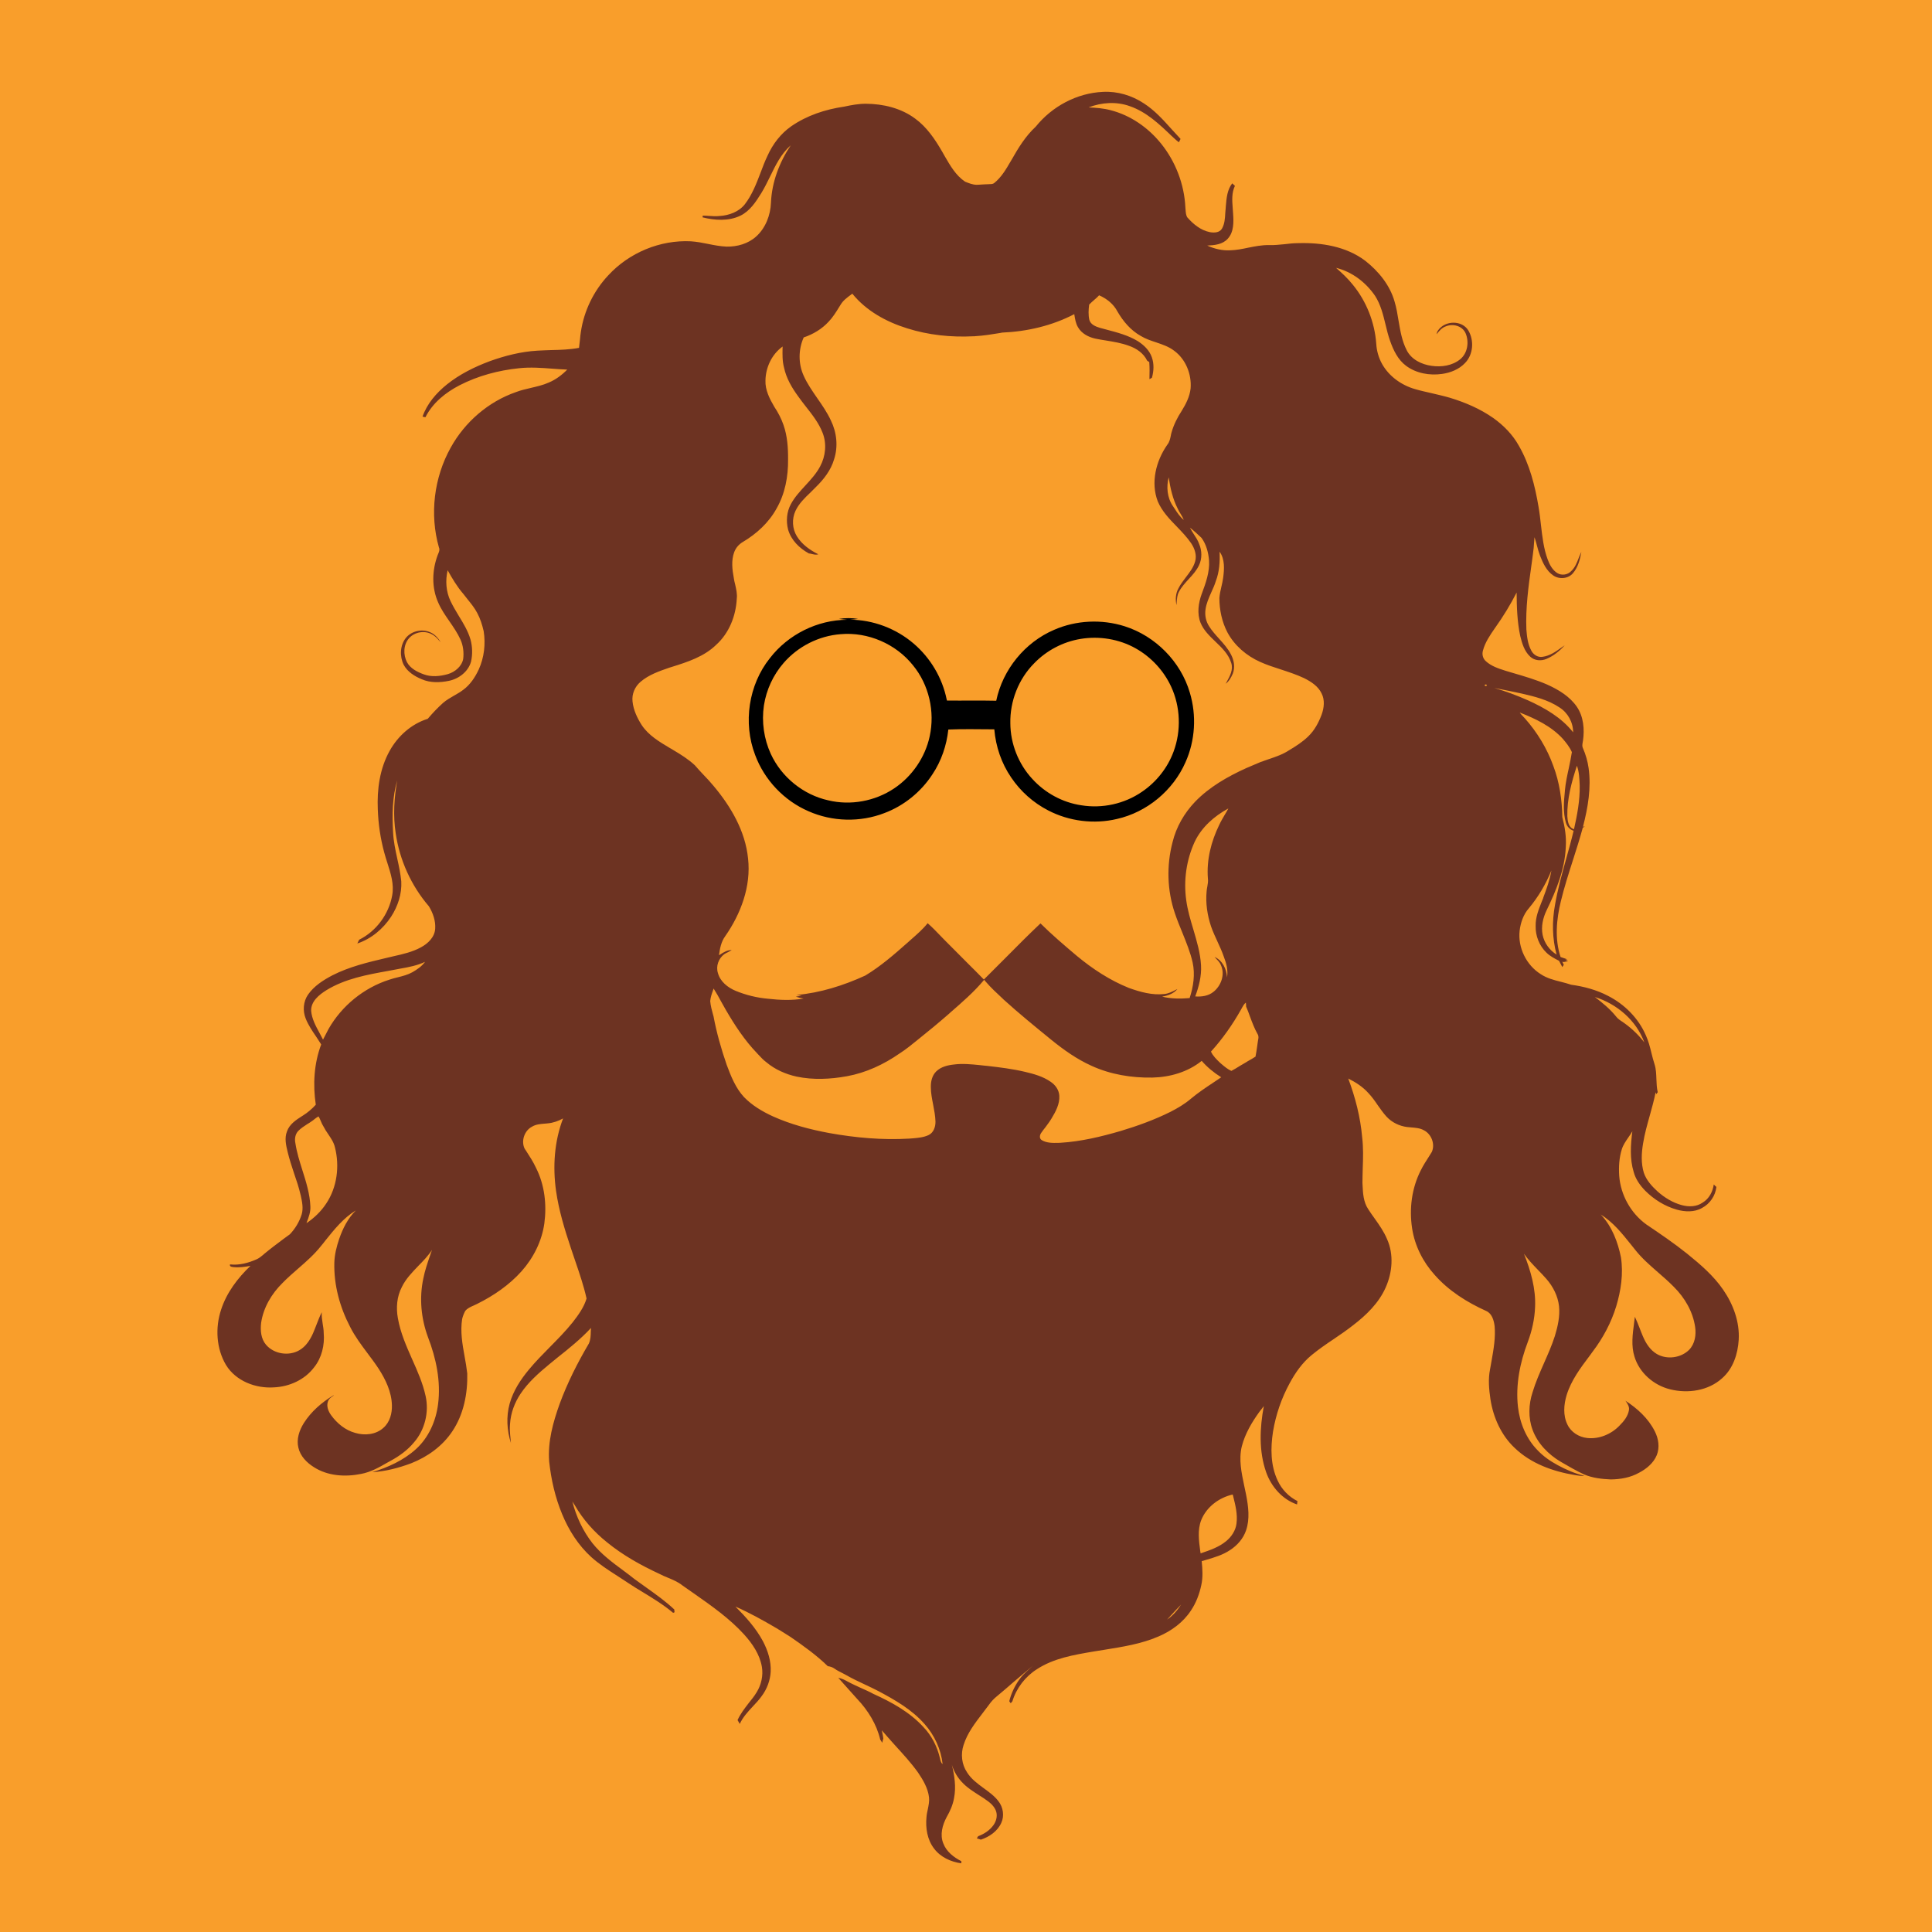 <svg viewBox="0 0 20 20" fill="none" xmlns="http://www.w3.org/2000/svg">
<rect width="20" height="20" fill="#F99E2B"/>
<path fill-rule="evenodd" clip-rule="evenodd" d="M17.465 12.978C17.602 13.089 17.738 13.205 17.838 13.351C17.943 13.503 18.01 13.685 17.999 13.87C17.99 14.016 17.941 14.168 17.828 14.267C17.684 14.398 17.472 14.428 17.288 14.382C17.119 14.34 16.971 14.212 16.92 14.044C16.884 13.93 16.901 13.811 16.916 13.695C16.919 13.674 16.922 13.652 16.924 13.631C16.942 13.669 16.957 13.707 16.972 13.745C16.983 13.775 16.995 13.804 17.007 13.833C17.038 13.906 17.082 13.976 17.152 14.017C17.256 14.077 17.4 14.058 17.485 13.974C17.546 13.912 17.56 13.819 17.548 13.737C17.525 13.578 17.44 13.433 17.327 13.321C17.274 13.267 17.217 13.217 17.16 13.168C17.078 13.096 16.996 13.025 16.929 12.94C16.914 12.922 16.899 12.903 16.885 12.885C16.792 12.769 16.698 12.651 16.57 12.572L16.577 12.579C16.688 12.699 16.748 12.858 16.78 13.016C16.806 13.185 16.78 13.36 16.731 13.523C16.679 13.692 16.595 13.85 16.488 13.991C16.478 14.006 16.467 14.02 16.456 14.035C16.361 14.161 16.265 14.289 16.218 14.441C16.188 14.54 16.179 14.652 16.226 14.747C16.263 14.826 16.345 14.877 16.43 14.886C16.553 14.9 16.679 14.847 16.764 14.759C16.809 14.714 16.853 14.661 16.863 14.596C16.868 14.563 16.85 14.535 16.833 14.509C16.831 14.506 16.828 14.503 16.826 14.5C16.95 14.58 17.063 14.683 17.13 14.816C17.169 14.892 17.183 14.983 17.151 15.063C17.117 15.146 17.045 15.205 16.967 15.246C16.878 15.296 16.775 15.314 16.674 15.315C16.581 15.311 16.485 15.3 16.398 15.263C16.316 15.225 16.237 15.179 16.158 15.133C16.029 15.057 15.917 14.943 15.865 14.801C15.819 14.677 15.824 14.537 15.865 14.413C15.896 14.309 15.94 14.21 15.983 14.112C16.024 14.019 16.065 13.927 16.096 13.83C16.126 13.731 16.15 13.626 16.139 13.521C16.127 13.416 16.077 13.318 16.008 13.239C15.981 13.208 15.952 13.178 15.924 13.149C15.871 13.094 15.819 13.04 15.776 12.979C15.846 13.155 15.9 13.341 15.891 13.532C15.886 13.655 15.859 13.776 15.816 13.891C15.735 14.104 15.688 14.336 15.714 14.565C15.733 14.731 15.8 14.895 15.919 15.015C15.978 15.077 16.049 15.126 16.125 15.167C16.212 15.214 16.304 15.255 16.402 15.277C16.376 15.281 16.349 15.277 16.323 15.273C16.317 15.272 16.311 15.271 16.305 15.27C16.077 15.233 15.848 15.151 15.679 14.988C15.54 14.857 15.458 14.673 15.429 14.485C15.414 14.382 15.404 14.277 15.425 14.175C15.43 14.145 15.435 14.115 15.441 14.085C15.462 13.966 15.483 13.846 15.472 13.726C15.464 13.667 15.445 13.599 15.387 13.572C15.187 13.482 14.997 13.363 14.851 13.197C14.73 13.063 14.645 12.895 14.618 12.715C14.587 12.513 14.614 12.3 14.707 12.117C14.732 12.066 14.763 12.018 14.794 11.97C14.803 11.955 14.813 11.94 14.822 11.925C14.858 11.845 14.819 11.741 14.741 11.701C14.701 11.678 14.656 11.675 14.611 11.671C14.596 11.67 14.581 11.669 14.567 11.667C14.486 11.657 14.408 11.619 14.353 11.559C14.319 11.522 14.29 11.48 14.261 11.439C14.232 11.396 14.202 11.354 14.166 11.316C14.108 11.251 14.034 11.203 13.957 11.165C14.03 11.36 14.083 11.564 14.101 11.773C14.114 11.88 14.111 11.988 14.107 12.096C14.106 12.145 14.104 12.195 14.104 12.244C14.105 12.251 14.105 12.257 14.105 12.264C14.109 12.35 14.113 12.441 14.163 12.516C14.184 12.549 14.206 12.58 14.229 12.612C14.278 12.681 14.326 12.749 14.359 12.828C14.43 12.986 14.414 13.173 14.344 13.329C14.273 13.489 14.144 13.614 14.007 13.719C13.942 13.77 13.875 13.816 13.807 13.862C13.729 13.914 13.652 13.967 13.579 14.027C13.482 14.106 13.409 14.21 13.35 14.32C13.265 14.476 13.207 14.646 13.178 14.821C13.152 14.99 13.152 15.17 13.226 15.326C13.268 15.418 13.341 15.494 13.431 15.539C13.43 15.547 13.428 15.564 13.427 15.574C13.274 15.522 13.16 15.39 13.107 15.24C13.03 15.021 13.041 14.781 13.083 14.556C13.076 14.566 13.068 14.576 13.061 14.585C13.053 14.595 13.046 14.604 13.038 14.614C12.959 14.723 12.889 14.841 12.855 14.973C12.822 15.109 12.852 15.246 12.88 15.38C12.887 15.412 12.894 15.444 12.9 15.475C12.923 15.596 12.94 15.724 12.899 15.843C12.87 15.928 12.808 15.998 12.734 16.046C12.66 16.096 12.573 16.122 12.488 16.147C12.472 16.152 12.456 16.156 12.44 16.161C12.448 16.243 12.454 16.327 12.436 16.408C12.416 16.502 12.382 16.593 12.328 16.673C12.248 16.795 12.126 16.884 11.992 16.941C11.814 17.018 11.621 17.048 11.429 17.079C11.392 17.085 11.354 17.091 11.317 17.097C11.117 17.131 10.908 17.166 10.735 17.279C10.614 17.355 10.522 17.475 10.48 17.612C10.476 17.617 10.467 17.627 10.463 17.632C10.46 17.628 10.458 17.625 10.455 17.621C10.453 17.618 10.45 17.614 10.448 17.611C10.467 17.532 10.503 17.456 10.55 17.389C10.58 17.345 10.619 17.31 10.659 17.274C10.669 17.264 10.68 17.255 10.691 17.245C10.625 17.299 10.56 17.355 10.494 17.411C10.438 17.46 10.381 17.509 10.323 17.557C10.29 17.583 10.261 17.614 10.236 17.65C10.215 17.679 10.193 17.708 10.171 17.736C10.093 17.838 10.014 17.94 9.975 18.064C9.944 18.157 9.955 18.264 10.01 18.346C10.053 18.416 10.118 18.463 10.183 18.511C10.238 18.551 10.294 18.591 10.335 18.645C10.385 18.708 10.399 18.798 10.365 18.871C10.326 18.957 10.242 19.015 10.154 19.044C10.146 19.041 10.138 19.038 10.13 19.036C10.124 19.035 10.118 19.033 10.112 19.031L10.114 19.028C10.118 19.022 10.123 19.013 10.126 19.008C10.187 18.986 10.245 18.948 10.284 18.894C10.311 18.856 10.326 18.806 10.314 18.759C10.302 18.713 10.267 18.676 10.23 18.648C10.197 18.623 10.162 18.601 10.127 18.579C10.073 18.544 10.019 18.51 9.973 18.464C9.918 18.411 9.876 18.343 9.854 18.27C9.881 18.382 9.899 18.499 9.876 18.615C9.864 18.684 9.835 18.749 9.8 18.81C9.756 18.892 9.728 18.993 9.765 19.083C9.797 19.168 9.873 19.227 9.952 19.267C9.952 19.272 9.951 19.283 9.951 19.289C9.843 19.274 9.736 19.225 9.67 19.137C9.598 19.044 9.58 18.922 9.591 18.81C9.593 18.782 9.599 18.755 9.605 18.728C9.613 18.687 9.622 18.647 9.617 18.605C9.606 18.511 9.556 18.427 9.504 18.35C9.432 18.249 9.349 18.159 9.266 18.068C9.22 18.016 9.173 17.965 9.128 17.912C9.13 17.919 9.131 17.927 9.133 17.934C9.137 17.954 9.142 17.975 9.144 17.997C9.142 18.004 9.14 18.011 9.138 18.019C9.136 18.026 9.134 18.033 9.133 18.041C9.128 18.034 9.124 18.027 9.12 18.02C9.117 18.016 9.114 18.012 9.112 18.008C9.075 17.85 8.986 17.706 8.874 17.588C8.809 17.516 8.743 17.442 8.678 17.369C8.713 17.374 8.745 17.391 8.776 17.408L8.778 17.409C8.822 17.433 8.868 17.453 8.913 17.474C8.956 17.493 8.999 17.512 9.041 17.535C9.229 17.62 9.417 17.723 9.558 17.877C9.643 17.965 9.701 18.078 9.729 18.196C9.731 18.202 9.732 18.207 9.733 18.213C9.738 18.231 9.742 18.25 9.758 18.262C9.741 18.108 9.673 17.961 9.57 17.846C9.439 17.697 9.265 17.598 9.093 17.506C9.046 17.482 8.999 17.459 8.951 17.437C8.888 17.407 8.825 17.378 8.764 17.343C8.749 17.334 8.734 17.327 8.719 17.319C8.691 17.305 8.663 17.291 8.638 17.273C8.618 17.259 8.594 17.251 8.569 17.248C8.452 17.134 8.319 17.039 8.184 16.946C8.144 16.92 8.103 16.895 8.063 16.87C8.059 16.868 8.055 16.866 8.052 16.863C8.046 16.86 8.04 16.856 8.033 16.852C7.897 16.772 7.758 16.695 7.613 16.631C7.721 16.739 7.825 16.854 7.898 16.99C7.949 17.087 7.984 17.197 7.978 17.307C7.973 17.397 7.939 17.486 7.885 17.558C7.858 17.596 7.826 17.63 7.794 17.664C7.742 17.72 7.69 17.776 7.658 17.846C7.653 17.837 7.647 17.827 7.642 17.818C7.64 17.814 7.638 17.81 7.635 17.807C7.664 17.742 7.707 17.687 7.75 17.631C7.779 17.595 7.809 17.558 7.833 17.518C7.881 17.44 7.902 17.345 7.887 17.255C7.865 17.127 7.789 17.015 7.703 16.92C7.552 16.754 7.368 16.625 7.184 16.496C7.144 16.468 7.104 16.44 7.064 16.412C7.019 16.376 6.966 16.354 6.913 16.332C6.884 16.32 6.855 16.308 6.827 16.293C6.635 16.204 6.448 16.1 6.284 15.966C6.151 15.86 6.035 15.73 5.95 15.582C5.948 15.579 5.947 15.577 5.945 15.574C5.938 15.564 5.932 15.554 5.925 15.544C5.965 15.7 6.034 15.848 6.133 15.975C6.223 16.088 6.339 16.174 6.454 16.259C6.493 16.288 6.532 16.317 6.569 16.347C6.61 16.377 6.652 16.407 6.693 16.436C6.792 16.507 6.891 16.577 6.98 16.661C6.98 16.665 6.981 16.668 6.981 16.672C6.982 16.678 6.983 16.684 6.983 16.69C6.981 16.691 6.979 16.692 6.976 16.693C6.973 16.694 6.97 16.695 6.968 16.696C6.871 16.614 6.764 16.549 6.656 16.483C6.605 16.452 6.555 16.422 6.506 16.389C6.469 16.364 6.431 16.34 6.393 16.315C6.299 16.255 6.205 16.194 6.121 16.119C5.987 15.997 5.887 15.84 5.819 15.674C5.747 15.501 5.705 15.316 5.685 15.129C5.669 14.925 5.725 14.724 5.793 14.534C5.873 14.316 5.978 14.108 6.096 13.908C6.114 13.868 6.115 13.825 6.116 13.782C6.117 13.77 6.117 13.758 6.118 13.747C6.013 13.86 5.893 13.957 5.773 14.052C5.744 14.076 5.715 14.099 5.686 14.123C5.577 14.213 5.468 14.309 5.389 14.428C5.327 14.52 5.287 14.628 5.28 14.739C5.275 14.788 5.279 14.836 5.284 14.883C5.286 14.902 5.288 14.92 5.289 14.938C5.247 14.807 5.239 14.664 5.276 14.53C5.313 14.398 5.389 14.281 5.476 14.177C5.543 14.096 5.617 14.021 5.691 13.946C5.773 13.863 5.855 13.78 5.928 13.689C5.986 13.614 6.045 13.534 6.072 13.442C6.043 13.312 6 13.186 5.957 13.06C5.941 13.014 5.925 12.967 5.91 12.921C5.845 12.727 5.785 12.53 5.756 12.327C5.721 12.076 5.738 11.815 5.829 11.578C5.78 11.605 5.726 11.624 5.67 11.629C5.658 11.631 5.647 11.631 5.636 11.632C5.592 11.636 5.547 11.639 5.508 11.663C5.429 11.703 5.392 11.811 5.431 11.891C5.434 11.896 5.438 11.902 5.442 11.907C5.48 11.966 5.519 12.025 5.549 12.09C5.638 12.266 5.661 12.47 5.635 12.665C5.609 12.849 5.522 13.022 5.399 13.16C5.271 13.303 5.11 13.413 4.939 13.498C4.928 13.504 4.915 13.509 4.903 13.515C4.871 13.529 4.838 13.543 4.816 13.571C4.802 13.597 4.791 13.625 4.784 13.655C4.764 13.784 4.786 13.912 4.809 14.039C4.82 14.098 4.83 14.158 4.837 14.218C4.842 14.426 4.8 14.641 4.683 14.816C4.581 14.97 4.426 15.081 4.256 15.148C4.127 15.196 3.991 15.232 3.853 15.24C4.017 15.19 4.178 15.117 4.305 15.002C4.437 14.883 4.513 14.711 4.535 14.535C4.565 14.3 4.515 14.061 4.43 13.841C4.359 13.649 4.339 13.437 4.382 13.236C4.398 13.154 4.425 13.075 4.452 12.997C4.459 12.977 4.466 12.958 4.472 12.939C4.432 13.001 4.381 13.053 4.33 13.105C4.266 13.172 4.201 13.238 4.16 13.323C4.108 13.422 4.099 13.538 4.119 13.647C4.145 13.796 4.206 13.934 4.267 14.072C4.322 14.195 4.377 14.319 4.406 14.452C4.443 14.619 4.398 14.802 4.286 14.931C4.221 15.01 4.136 15.072 4.046 15.121C4.034 15.128 4.021 15.135 4.008 15.142C3.923 15.191 3.836 15.24 3.737 15.258C3.573 15.291 3.392 15.28 3.248 15.187C3.175 15.141 3.109 15.074 3.089 14.987C3.067 14.899 3.098 14.807 3.145 14.732C3.221 14.612 3.331 14.517 3.452 14.444C3.452 14.444 3.454 14.447 3.454 14.447C3.43 14.462 3.404 14.48 3.395 14.508C3.377 14.557 3.399 14.61 3.427 14.649C3.488 14.734 3.574 14.805 3.676 14.833C3.774 14.863 3.892 14.852 3.97 14.78C4.036 14.722 4.06 14.63 4.057 14.545C4.053 14.408 3.992 14.281 3.919 14.168C3.883 14.113 3.843 14.06 3.804 14.008C3.739 13.921 3.674 13.834 3.625 13.737C3.518 13.532 3.455 13.303 3.461 13.072C3.463 12.988 3.484 12.906 3.511 12.826C3.548 12.718 3.601 12.612 3.684 12.53C3.554 12.609 3.459 12.729 3.365 12.846C3.352 12.863 3.339 12.88 3.325 12.896C3.256 12.984 3.173 13.057 3.089 13.13C3.033 13.179 2.976 13.228 2.924 13.282C2.811 13.393 2.726 13.537 2.703 13.695C2.694 13.773 2.701 13.859 2.754 13.921C2.836 14.017 2.989 14.041 3.098 13.978C3.165 13.94 3.209 13.872 3.24 13.803C3.253 13.773 3.265 13.742 3.277 13.711C3.294 13.668 3.31 13.625 3.331 13.584C3.328 13.623 3.334 13.662 3.34 13.701C3.345 13.733 3.351 13.766 3.351 13.799C3.362 13.924 3.331 14.055 3.252 14.154C3.155 14.283 2.996 14.355 2.836 14.362C2.647 14.375 2.442 14.297 2.34 14.131C2.238 13.96 2.227 13.743 2.289 13.557C2.346 13.381 2.461 13.23 2.593 13.104C2.535 13.115 2.476 13.123 2.417 13.117C2.415 13.117 2.413 13.116 2.41 13.116C2.395 13.114 2.375 13.111 2.381 13.089C2.476 13.1 2.571 13.074 2.657 13.036C2.682 13.025 2.702 13.008 2.723 12.991C2.727 12.988 2.73 12.984 2.734 12.981C2.799 12.927 2.867 12.876 2.934 12.826C2.957 12.81 2.979 12.793 3.001 12.777C3.056 12.719 3.099 12.648 3.123 12.571C3.142 12.506 3.127 12.439 3.113 12.374L3.111 12.367C3.094 12.293 3.07 12.221 3.045 12.149C3.021 12.076 2.996 12.002 2.978 11.926C2.961 11.857 2.943 11.781 2.971 11.712C2.996 11.638 3.065 11.593 3.128 11.553L3.133 11.55C3.183 11.519 3.229 11.48 3.269 11.436C3.238 11.228 3.25 11.01 3.325 10.812C3.309 10.786 3.291 10.759 3.274 10.733C3.233 10.673 3.192 10.613 3.165 10.545C3.132 10.464 3.139 10.368 3.189 10.296C3.251 10.207 3.345 10.147 3.44 10.097C3.616 10.007 3.81 9.961 4.002 9.916C4.026 9.91 4.05 9.905 4.074 9.899C4.171 9.877 4.269 9.855 4.357 9.807C4.43 9.768 4.499 9.702 4.505 9.615C4.511 9.533 4.482 9.451 4.44 9.382C4.257 9.169 4.136 8.903 4.096 8.624C4.068 8.443 4.08 8.259 4.112 8.079C4.061 8.252 4.059 8.434 4.069 8.613C4.073 8.707 4.093 8.799 4.113 8.891C4.13 8.968 4.146 9.045 4.154 9.124C4.161 9.253 4.119 9.381 4.049 9.489C3.966 9.616 3.843 9.719 3.699 9.767C3.703 9.757 3.708 9.748 3.713 9.738C3.715 9.735 3.716 9.731 3.718 9.728C3.895 9.64 4.025 9.464 4.06 9.269C4.081 9.153 4.045 9.043 4.01 8.933C3.998 8.896 3.987 8.86 3.977 8.823C3.938 8.679 3.916 8.529 3.911 8.378C3.902 8.172 3.931 7.957 4.033 7.774C4.118 7.62 4.258 7.494 4.428 7.441C4.477 7.383 4.53 7.327 4.587 7.276C4.622 7.246 4.662 7.223 4.702 7.2C4.734 7.182 4.765 7.164 4.794 7.142C4.868 7.088 4.919 7.01 4.957 6.928C5.012 6.806 5.028 6.667 5.007 6.534C4.992 6.469 4.972 6.404 4.94 6.345C4.913 6.293 4.875 6.247 4.838 6.201C4.824 6.184 4.811 6.167 4.798 6.15C4.733 6.075 4.682 5.99 4.634 5.903C4.609 6.01 4.617 6.124 4.664 6.223C4.689 6.275 4.719 6.325 4.749 6.375C4.796 6.452 4.844 6.53 4.87 6.618C4.891 6.693 4.893 6.774 4.876 6.85C4.847 6.953 4.75 7.027 4.647 7.048C4.555 7.067 4.454 7.07 4.367 7.032C4.292 7.001 4.218 6.955 4.179 6.882C4.136 6.794 4.14 6.681 4.202 6.603C4.261 6.531 4.37 6.507 4.455 6.546C4.502 6.566 4.537 6.607 4.563 6.649C4.557 6.643 4.551 6.637 4.545 6.63C4.524 6.606 4.502 6.582 4.472 6.567C4.397 6.524 4.293 6.541 4.235 6.606C4.175 6.673 4.173 6.778 4.213 6.855C4.248 6.92 4.319 6.956 4.385 6.98C4.466 7.011 4.556 7.001 4.638 6.978C4.71 6.956 4.78 6.899 4.795 6.821C4.803 6.754 4.795 6.683 4.767 6.621C4.736 6.553 4.694 6.492 4.652 6.431C4.609 6.369 4.566 6.307 4.536 6.237C4.467 6.083 4.472 5.903 4.531 5.746C4.533 5.74 4.535 5.735 4.538 5.729C4.546 5.709 4.554 5.689 4.544 5.668C4.446 5.325 4.492 4.944 4.666 4.633C4.812 4.369 5.055 4.158 5.341 4.059C5.39 4.04 5.442 4.028 5.494 4.016C5.557 4.001 5.621 3.987 5.681 3.96C5.753 3.93 5.817 3.882 5.872 3.826C5.823 3.824 5.774 3.821 5.725 3.817C5.607 3.808 5.49 3.799 5.372 3.812C5.159 3.834 4.949 3.89 4.758 3.988C4.613 4.063 4.479 4.17 4.404 4.319L4.374 4.313C4.421 4.178 4.517 4.068 4.626 3.98C4.758 3.874 4.912 3.798 5.07 3.739C5.228 3.682 5.394 3.64 5.563 3.63C5.61 3.627 5.657 3.626 5.705 3.624C5.802 3.622 5.899 3.619 5.994 3.601C5.998 3.572 6.001 3.543 6.004 3.514C6.006 3.488 6.009 3.462 6.013 3.437C6.045 3.218 6.146 3.01 6.298 2.849C6.514 2.615 6.834 2.482 7.152 2.498C7.212 2.502 7.271 2.513 7.329 2.525C7.393 2.538 7.456 2.55 7.521 2.553C7.632 2.555 7.746 2.523 7.829 2.447C7.926 2.359 7.976 2.227 7.981 2.098C7.99 1.885 8.068 1.68 8.186 1.504C8.085 1.593 8.028 1.712 7.97 1.831C7.942 1.888 7.914 1.945 7.881 1.999C7.825 2.089 7.763 2.185 7.664 2.233C7.543 2.291 7.4 2.282 7.273 2.25C7.273 2.246 7.274 2.236 7.275 2.232C7.296 2.232 7.317 2.234 7.338 2.235C7.375 2.238 7.412 2.24 7.449 2.236C7.547 2.23 7.649 2.193 7.711 2.114C7.786 2.016 7.83 1.901 7.874 1.786C7.896 1.727 7.918 1.669 7.945 1.613C7.999 1.492 8.082 1.383 8.191 1.307C8.353 1.195 8.544 1.132 8.738 1.104C8.812 1.088 8.887 1.074 8.963 1.074C9.143 1.075 9.328 1.119 9.474 1.228C9.595 1.316 9.68 1.443 9.754 1.571C9.763 1.586 9.771 1.602 9.78 1.617C9.837 1.715 9.895 1.817 9.991 1.881L9.994 1.882C10.031 1.897 10.069 1.912 10.109 1.913C10.127 1.913 10.146 1.911 10.165 1.91C10.187 1.909 10.209 1.907 10.231 1.907C10.236 1.907 10.242 1.906 10.247 1.906C10.264 1.906 10.28 1.905 10.293 1.894C10.366 1.835 10.414 1.753 10.46 1.674C10.464 1.667 10.468 1.661 10.472 1.654C10.542 1.53 10.617 1.408 10.722 1.311C10.891 1.101 11.148 0.963 11.418 0.951C11.568 0.943 11.717 0.988 11.841 1.07C11.953 1.142 12.041 1.24 12.129 1.338C12.16 1.371 12.19 1.405 12.221 1.438C12.215 1.449 12.21 1.461 12.204 1.473C12.177 1.453 12.153 1.43 12.128 1.407C12.001 1.285 11.868 1.159 11.698 1.1C11.56 1.049 11.404 1.059 11.269 1.112C11.346 1.115 11.424 1.121 11.498 1.141C11.704 1.194 11.886 1.321 12.019 1.486C12.17 1.673 12.26 1.909 12.271 2.148C12.272 2.157 12.273 2.165 12.273 2.173C12.275 2.199 12.277 2.225 12.289 2.248C12.351 2.319 12.429 2.384 12.524 2.403C12.567 2.411 12.623 2.41 12.649 2.368C12.678 2.318 12.681 2.261 12.684 2.204C12.685 2.189 12.686 2.174 12.688 2.159C12.688 2.15 12.689 2.14 12.69 2.131C12.697 2.05 12.704 1.964 12.756 1.898C12.765 1.906 12.774 1.915 12.784 1.924C12.749 1.996 12.755 2.076 12.761 2.154C12.763 2.173 12.764 2.192 12.765 2.211C12.771 2.299 12.774 2.401 12.71 2.471C12.657 2.531 12.572 2.539 12.497 2.542C12.572 2.576 12.654 2.596 12.738 2.591C12.8 2.589 12.861 2.577 12.922 2.564C12.992 2.55 13.063 2.536 13.136 2.537C13.19 2.539 13.243 2.533 13.297 2.528C13.345 2.522 13.393 2.517 13.442 2.517C13.681 2.51 13.935 2.551 14.131 2.698C14.269 2.806 14.387 2.949 14.436 3.12C14.456 3.186 14.467 3.253 14.478 3.321C14.496 3.426 14.513 3.53 14.562 3.625C14.61 3.722 14.717 3.773 14.819 3.787C14.921 3.802 15.034 3.786 15.116 3.719C15.194 3.655 15.21 3.537 15.171 3.448C15.137 3.373 15.04 3.348 14.968 3.378C14.926 3.392 14.898 3.426 14.872 3.46C14.875 3.429 14.895 3.406 14.917 3.387C14.998 3.317 15.14 3.325 15.199 3.419C15.262 3.523 15.252 3.671 15.165 3.759C15.103 3.824 15.015 3.859 14.927 3.871C14.799 3.889 14.661 3.865 14.556 3.787C14.472 3.725 14.425 3.627 14.391 3.531C14.371 3.476 14.357 3.418 14.343 3.36C14.318 3.257 14.293 3.154 14.235 3.063C14.14 2.924 13.997 2.813 13.831 2.773C13.893 2.827 13.953 2.883 14.004 2.947C14.145 3.119 14.231 3.336 14.247 3.559C14.251 3.632 14.272 3.705 14.308 3.769C14.381 3.898 14.51 3.989 14.652 4.029C14.707 4.045 14.763 4.057 14.819 4.07C14.882 4.085 14.945 4.099 15.007 4.117C15.166 4.165 15.321 4.231 15.458 4.327C15.565 4.403 15.659 4.499 15.723 4.614C15.835 4.808 15.89 5.028 15.927 5.247C15.938 5.31 15.945 5.373 15.952 5.436C15.966 5.556 15.979 5.676 16.021 5.79C16.041 5.845 16.071 5.902 16.122 5.933C16.167 5.96 16.229 5.951 16.265 5.912C16.304 5.876 16.323 5.827 16.342 5.778C16.351 5.756 16.359 5.734 16.37 5.713C16.357 5.791 16.336 5.871 16.284 5.933C16.235 5.992 16.141 6 16.079 5.957C16.009 5.909 15.973 5.83 15.943 5.754C15.93 5.72 15.92 5.685 15.911 5.65C15.903 5.62 15.895 5.59 15.885 5.561C15.883 5.582 15.881 5.603 15.88 5.624C15.878 5.655 15.876 5.686 15.871 5.718C15.866 5.763 15.859 5.808 15.853 5.853C15.822 6.073 15.792 6.294 15.801 6.516C15.807 6.59 15.815 6.668 15.852 6.735C15.874 6.778 15.921 6.808 15.97 6.799C16.043 6.789 16.103 6.747 16.162 6.705C16.174 6.697 16.186 6.688 16.198 6.68C16.145 6.739 16.082 6.79 16.009 6.821C15.954 6.844 15.886 6.84 15.841 6.798C15.78 6.742 15.756 6.66 15.737 6.582C15.706 6.435 15.701 6.284 15.7 6.134C15.635 6.261 15.561 6.382 15.479 6.497C15.477 6.5 15.474 6.504 15.472 6.507C15.423 6.578 15.373 6.651 15.351 6.736C15.34 6.775 15.351 6.819 15.383 6.846C15.438 6.896 15.511 6.92 15.58 6.942L15.583 6.943C15.609 6.951 15.634 6.958 15.66 6.966C15.78 7.001 15.9 7.036 16.015 7.086C16.133 7.139 16.25 7.209 16.324 7.317C16.393 7.419 16.404 7.549 16.387 7.668C16.386 7.674 16.385 7.68 16.384 7.685C16.38 7.706 16.377 7.727 16.387 7.746C16.415 7.811 16.435 7.879 16.445 7.95C16.474 8.154 16.438 8.361 16.387 8.558L16.407 8.556C16.399 8.56 16.392 8.563 16.385 8.568C16.354 8.681 16.319 8.792 16.283 8.904C16.238 9.044 16.193 9.185 16.158 9.329C16.112 9.517 16.093 9.72 16.155 9.907C16.167 9.911 16.178 9.915 16.19 9.919C16.202 9.923 16.214 9.927 16.226 9.931C16.224 9.931 16.22 9.932 16.217 9.932C16.212 9.933 16.207 9.934 16.204 9.934C16.208 9.937 16.213 9.939 16.218 9.942C16.223 9.944 16.228 9.947 16.233 9.949C16.221 9.952 16.209 9.955 16.197 9.957C16.194 9.958 16.192 9.958 16.189 9.959C16.188 9.959 16.186 9.958 16.184 9.958C16.18 9.957 16.176 9.956 16.173 9.956C16.176 9.963 16.18 9.97 16.183 9.977C16.185 9.981 16.186 9.984 16.188 9.988C16.184 9.993 16.176 10.005 16.173 10.011C16.161 9.989 16.15 9.967 16.139 9.946C16.093 9.923 16.046 9.898 16.009 9.862C15.935 9.791 15.894 9.688 15.897 9.585C15.895 9.496 15.928 9.415 15.96 9.334C15.965 9.321 15.97 9.308 15.976 9.295L15.976 9.292C16.01 9.201 16.044 9.108 16.06 9.011C16.003 9.152 15.925 9.284 15.827 9.402C15.77 9.466 15.741 9.552 15.731 9.636C15.712 9.811 15.801 9.991 15.949 10.084C16.012 10.126 16.084 10.145 16.156 10.163C16.193 10.172 16.229 10.182 16.265 10.194C16.397 10.212 16.528 10.247 16.646 10.309C16.817 10.396 16.961 10.54 17.037 10.716C17.064 10.774 17.08 10.836 17.095 10.898C17.105 10.938 17.115 10.978 17.128 11.018C17.144 11.068 17.145 11.12 17.147 11.171C17.149 11.217 17.15 11.262 17.161 11.307C17.157 11.312 17.149 11.322 17.145 11.327C17.144 11.322 17.141 11.312 17.139 11.307C17.123 11.388 17.101 11.467 17.079 11.546C17.052 11.642 17.025 11.738 17.009 11.837C16.992 11.937 16.987 12.043 17.017 12.141C17.043 12.217 17.099 12.279 17.158 12.333C17.231 12.398 17.317 12.451 17.412 12.476C17.483 12.495 17.564 12.493 17.626 12.449C17.693 12.409 17.731 12.335 17.741 12.261C17.749 12.27 17.758 12.279 17.768 12.287C17.758 12.378 17.701 12.462 17.619 12.505C17.541 12.55 17.443 12.546 17.358 12.522C17.234 12.487 17.122 12.417 17.032 12.327C16.978 12.272 16.932 12.207 16.912 12.133C16.87 11.996 16.88 11.851 16.898 11.711C16.885 11.734 16.87 11.755 16.855 11.777C16.829 11.815 16.803 11.852 16.789 11.897C16.761 11.986 16.756 12.081 16.762 12.173C16.777 12.37 16.881 12.558 17.042 12.675C17.186 12.772 17.33 12.87 17.465 12.978ZM3.173 12.662C3.253 12.608 3.324 12.54 3.377 12.459C3.49 12.29 3.517 12.071 3.467 11.876C3.455 11.825 3.426 11.783 3.397 11.74C3.379 11.714 3.362 11.688 3.348 11.66C3.338 11.645 3.33 11.627 3.323 11.61C3.315 11.592 3.308 11.573 3.297 11.557C3.282 11.565 3.269 11.575 3.256 11.585C3.246 11.594 3.235 11.602 3.224 11.609C3.21 11.619 3.195 11.629 3.179 11.638C3.147 11.659 3.114 11.68 3.087 11.708C3.056 11.741 3.048 11.79 3.058 11.835C3.072 11.929 3.101 12.021 3.13 12.113C3.169 12.236 3.208 12.36 3.213 12.49C3.216 12.546 3.196 12.6 3.176 12.652C3.175 12.655 3.174 12.659 3.173 12.662ZM4.118 10.117C4.169 10.104 4.221 10.091 4.268 10.065C4.317 10.037 4.366 10.004 4.4 9.957C4.319 9.995 4.232 10.012 4.145 10.027C4.105 10.035 4.064 10.043 4.023 10.05C3.8 10.09 3.573 10.131 3.378 10.251C3.303 10.298 3.218 10.366 3.221 10.464C3.228 10.547 3.268 10.62 3.307 10.692C3.32 10.715 3.332 10.738 3.344 10.762C3.353 10.745 3.361 10.729 3.37 10.712C3.38 10.692 3.39 10.672 3.401 10.652C3.538 10.412 3.766 10.226 4.029 10.142C4.058 10.132 4.088 10.124 4.118 10.117ZM12.118 16.726C12.106 16.739 12.094 16.753 12.082 16.766C12.14 16.726 12.189 16.671 12.226 16.611C12.189 16.649 12.154 16.688 12.118 16.726ZM12.367 8.715C12.281 8.903 12.251 9.115 12.28 9.32C12.294 9.422 12.323 9.521 12.353 9.62C12.389 9.743 12.426 9.865 12.433 9.994C12.439 10.104 12.411 10.213 12.373 10.315C12.439 10.32 12.509 10.31 12.561 10.268C12.64 10.206 12.682 10.091 12.641 9.996C12.632 9.969 12.613 9.949 12.595 9.93C12.587 9.922 12.58 9.914 12.573 9.906C12.655 9.943 12.698 10.031 12.702 10.118C12.715 10.044 12.695 9.971 12.668 9.901C12.65 9.849 12.627 9.799 12.604 9.749C12.58 9.697 12.556 9.645 12.537 9.591C12.498 9.474 12.479 9.349 12.491 9.226C12.492 9.21 12.495 9.195 12.498 9.179C12.503 9.151 12.508 9.122 12.504 9.093C12.489 8.901 12.538 8.71 12.622 8.538C12.638 8.503 12.658 8.47 12.677 8.437C12.691 8.414 12.704 8.392 12.716 8.369C12.57 8.448 12.439 8.563 12.367 8.715ZM12.693 15.954C12.748 15.909 12.791 15.844 12.8 15.773C12.813 15.677 12.789 15.582 12.766 15.49C12.765 15.484 12.763 15.477 12.761 15.471C12.62 15.503 12.49 15.599 12.435 15.736C12.395 15.839 12.411 15.951 12.425 16.058C12.427 16.066 12.428 16.073 12.429 16.081L12.436 16.078C12.526 16.047 12.618 16.016 12.693 15.954ZM13.014 10.832C13.016 10.818 13.018 10.804 13.02 10.79C13.021 10.784 13.022 10.777 13.023 10.77C13.028 10.748 13.032 10.725 13.018 10.704C12.986 10.647 12.963 10.586 12.94 10.524C12.928 10.49 12.915 10.455 12.9 10.421C12.899 10.407 12.899 10.393 12.897 10.379C12.88 10.392 12.869 10.411 12.859 10.429C12.855 10.437 12.851 10.444 12.847 10.451C12.759 10.607 12.656 10.754 12.536 10.886C12.556 10.931 12.594 10.967 12.629 11.001C12.635 11.006 12.64 11.01 12.645 11.015C12.677 11.042 12.709 11.069 12.747 11.086C12.777 11.07 12.806 11.053 12.834 11.035C12.857 11.021 12.879 11.008 12.902 10.995C12.906 10.992 12.911 10.989 12.916 10.986C12.943 10.971 12.971 10.955 12.997 10.938C13.004 10.903 13.009 10.867 13.014 10.832ZM13.544 7.622C13.608 7.56 13.65 7.481 13.681 7.399C13.707 7.328 13.716 7.246 13.681 7.178C13.645 7.103 13.573 7.057 13.502 7.021C13.424 6.984 13.341 6.957 13.259 6.93C13.187 6.907 13.114 6.883 13.045 6.852C12.904 6.789 12.779 6.683 12.706 6.546C12.649 6.437 12.623 6.312 12.623 6.19C12.626 6.152 12.634 6.114 12.643 6.077C12.65 6.046 12.658 6.014 12.662 5.982C12.674 5.892 12.681 5.788 12.625 5.711C12.63 5.814 12.623 5.919 12.586 6.016C12.574 6.055 12.557 6.093 12.54 6.13C12.514 6.189 12.487 6.248 12.479 6.312C12.471 6.371 12.484 6.433 12.516 6.482C12.545 6.529 12.583 6.571 12.62 6.612C12.666 6.663 12.712 6.714 12.743 6.775C12.775 6.835 12.787 6.908 12.762 6.973C12.745 7.012 12.724 7.052 12.688 7.078C12.692 7.071 12.696 7.064 12.7 7.057C12.732 6.998 12.768 6.933 12.746 6.864C12.718 6.772 12.65 6.707 12.582 6.642C12.521 6.583 12.46 6.525 12.428 6.447C12.39 6.351 12.406 6.242 12.44 6.148L12.441 6.146C12.482 6.036 12.524 5.92 12.516 5.801C12.509 5.719 12.487 5.635 12.438 5.568C12.399 5.531 12.36 5.495 12.318 5.462C12.33 5.486 12.345 5.509 12.359 5.531C12.38 5.563 12.401 5.595 12.414 5.632C12.443 5.701 12.445 5.783 12.412 5.852C12.386 5.907 12.346 5.951 12.305 5.995C12.268 6.036 12.23 6.077 12.204 6.127C12.186 6.16 12.184 6.198 12.181 6.235C12.181 6.245 12.18 6.255 12.179 6.264C12.166 6.206 12.17 6.143 12.199 6.091C12.22 6.049 12.248 6.013 12.276 5.976C12.315 5.925 12.354 5.875 12.372 5.812C12.391 5.747 12.367 5.678 12.331 5.624C12.288 5.561 12.235 5.506 12.182 5.451C12.105 5.372 12.029 5.293 11.985 5.19C11.91 4.994 11.967 4.772 12.083 4.605C12.106 4.577 12.113 4.544 12.12 4.511C12.122 4.499 12.124 4.488 12.128 4.476C12.15 4.397 12.188 4.322 12.233 4.253C12.277 4.182 12.316 4.105 12.325 4.022C12.337 3.874 12.275 3.719 12.155 3.631C12.099 3.588 12.033 3.566 11.968 3.544C11.913 3.526 11.857 3.507 11.808 3.477C11.705 3.419 11.627 3.327 11.568 3.225C11.528 3.148 11.457 3.091 11.378 3.057C11.363 3.074 11.346 3.088 11.329 3.103C11.311 3.119 11.292 3.135 11.275 3.153C11.268 3.206 11.265 3.26 11.277 3.312C11.291 3.361 11.344 3.381 11.387 3.394C11.411 3.4 11.434 3.407 11.458 3.413C11.567 3.442 11.678 3.471 11.776 3.53C11.84 3.57 11.899 3.626 11.924 3.699C11.948 3.767 11.944 3.842 11.925 3.91C11.921 3.913 11.918 3.915 11.914 3.917C11.909 3.92 11.904 3.923 11.899 3.925C11.9 3.866 11.902 3.807 11.897 3.748C11.895 3.746 11.89 3.744 11.886 3.741C11.882 3.738 11.878 3.735 11.875 3.733C11.838 3.656 11.764 3.606 11.685 3.579C11.609 3.551 11.53 3.538 11.45 3.525C11.412 3.519 11.374 3.513 11.337 3.505C11.266 3.489 11.196 3.452 11.159 3.387C11.136 3.348 11.129 3.303 11.122 3.26C11.122 3.257 11.121 3.255 11.121 3.252C10.891 3.372 10.633 3.432 10.374 3.443C10.367 3.444 10.361 3.446 10.354 3.447C10.269 3.461 10.183 3.475 10.096 3.48C10.094 3.48 10.091 3.48 10.088 3.481C10.084 3.481 10.08 3.481 10.078 3.481C9.847 3.493 9.612 3.469 9.391 3.399C9.175 3.332 8.967 3.218 8.823 3.04C8.819 3.043 8.814 3.047 8.809 3.051C8.768 3.081 8.727 3.111 8.701 3.156C8.696 3.164 8.691 3.172 8.686 3.18C8.654 3.232 8.621 3.285 8.578 3.33C8.508 3.406 8.418 3.46 8.32 3.493C8.264 3.617 8.263 3.764 8.319 3.888C8.356 3.972 8.409 4.047 8.461 4.123C8.512 4.196 8.563 4.27 8.601 4.352C8.662 4.476 8.678 4.623 8.634 4.756C8.601 4.869 8.526 4.964 8.443 5.045C8.427 5.062 8.409 5.079 8.392 5.096C8.331 5.154 8.271 5.212 8.235 5.288C8.196 5.371 8.201 5.473 8.249 5.551C8.301 5.636 8.384 5.694 8.471 5.738C8.449 5.746 8.427 5.74 8.405 5.735C8.394 5.732 8.384 5.73 8.373 5.729C8.275 5.675 8.189 5.591 8.158 5.481C8.136 5.394 8.144 5.298 8.187 5.219C8.226 5.146 8.282 5.086 8.338 5.025C8.394 4.964 8.451 4.902 8.49 4.828C8.547 4.722 8.56 4.592 8.515 4.479C8.476 4.379 8.41 4.295 8.344 4.211C8.317 4.176 8.289 4.141 8.264 4.105C8.198 4.015 8.139 3.915 8.116 3.804C8.098 3.737 8.1 3.669 8.101 3.601C8.102 3.597 8.102 3.592 8.102 3.587C7.99 3.667 7.926 3.803 7.924 3.939C7.92 4.037 7.967 4.128 8.015 4.21C8.055 4.27 8.088 4.333 8.111 4.4C8.151 4.515 8.159 4.637 8.158 4.757C8.16 4.932 8.127 5.111 8.039 5.264C7.958 5.411 7.832 5.526 7.689 5.611C7.648 5.635 7.616 5.673 7.6 5.717C7.569 5.802 7.58 5.895 7.596 5.982C7.599 6.004 7.604 6.027 7.61 6.049C7.621 6.098 7.633 6.147 7.627 6.198C7.618 6.376 7.548 6.554 7.414 6.675C7.289 6.797 7.12 6.852 6.957 6.903C6.947 6.906 6.938 6.909 6.928 6.912C6.824 6.948 6.716 6.985 6.631 7.058C6.572 7.108 6.539 7.185 6.548 7.262C6.557 7.35 6.596 7.432 6.643 7.506C6.714 7.613 6.826 7.679 6.935 7.744C6.947 7.75 6.958 7.757 6.969 7.764C7.047 7.81 7.125 7.859 7.192 7.921C7.221 7.955 7.252 7.988 7.283 8.021C7.319 8.058 7.354 8.096 7.387 8.136C7.567 8.35 7.716 8.605 7.744 8.888C7.776 9.175 7.669 9.46 7.507 9.692C7.465 9.749 7.452 9.82 7.443 9.888C7.447 9.886 7.451 9.883 7.455 9.881C7.492 9.857 7.53 9.834 7.575 9.835C7.562 9.843 7.549 9.85 7.536 9.857C7.522 9.863 7.509 9.87 7.497 9.878C7.438 9.922 7.409 10.003 7.432 10.073C7.456 10.162 7.534 10.223 7.615 10.257C7.722 10.301 7.836 10.329 7.951 10.339C8.074 10.353 8.197 10.358 8.319 10.337L8.281 10.33C8.266 10.326 8.252 10.321 8.238 10.317L8.299 10.308C8.281 10.305 8.263 10.302 8.245 10.3C8.492 10.278 8.732 10.202 8.957 10.099C9.115 10.004 9.255 9.882 9.393 9.76C9.405 9.749 9.417 9.738 9.43 9.727C9.49 9.674 9.552 9.621 9.603 9.557C9.652 9.6 9.697 9.647 9.742 9.694C9.754 9.706 9.766 9.718 9.778 9.731C9.859 9.813 9.941 9.894 10.022 9.976C10.077 10.03 10.131 10.085 10.185 10.14C10.264 10.062 10.341 9.984 10.419 9.906C10.535 9.789 10.651 9.672 10.771 9.559C10.89 9.677 11.018 9.786 11.147 9.895C11.31 10.03 11.489 10.148 11.686 10.227C11.803 10.269 11.927 10.304 12.052 10.29C12.097 10.286 12.137 10.265 12.175 10.245C12.18 10.243 12.184 10.241 12.188 10.239C12.15 10.286 12.089 10.307 12.03 10.317C12.123 10.34 12.22 10.34 12.315 10.332C12.354 10.214 12.373 10.086 12.346 9.963C12.322 9.857 12.281 9.758 12.241 9.658C12.213 9.59 12.185 9.522 12.162 9.453C12.082 9.218 12.075 8.959 12.138 8.719C12.176 8.561 12.26 8.416 12.372 8.299C12.52 8.146 12.708 8.039 12.902 7.951C12.951 7.931 13 7.91 13.048 7.889C13.077 7.878 13.107 7.868 13.136 7.858C13.208 7.834 13.28 7.809 13.344 7.767C13.414 7.725 13.485 7.68 13.544 7.622ZM12.16 5.266C12.187 5.308 12.215 5.35 12.254 5.382C12.246 5.36 12.234 5.34 12.222 5.32C12.211 5.303 12.201 5.287 12.193 5.268C12.14 5.166 12.115 5.053 12.098 4.941C12.073 5.04 12.082 5.152 12.142 5.239C12.148 5.248 12.154 5.257 12.16 5.266ZM15.368 7.091C15.381 7.082 15.389 7.084 15.393 7.097C15.379 7.105 15.372 7.104 15.368 7.091ZM16.114 9.882C16.068 9.715 16.066 9.538 16.097 9.369C16.125 9.206 16.169 9.048 16.213 8.89C16.24 8.794 16.267 8.697 16.29 8.6C16.25 8.588 16.221 8.555 16.21 8.516C16.179 8.409 16.189 8.294 16.2 8.185L16.2 8.182C16.207 8.103 16.224 8.026 16.241 7.948C16.252 7.894 16.264 7.84 16.272 7.786C16.249 7.734 16.214 7.69 16.178 7.648C16.058 7.517 15.894 7.439 15.732 7.376C15.748 7.398 15.767 7.417 15.785 7.436C15.913 7.58 16.015 7.748 16.08 7.929C16.144 8.099 16.17 8.279 16.173 8.459C16.199 8.559 16.216 8.662 16.209 8.766C16.2 8.997 16.111 9.216 16.011 9.422C15.973 9.5 15.952 9.59 15.969 9.677C15.986 9.762 16.041 9.837 16.114 9.882ZM16.294 8.584C16.327 8.436 16.356 8.285 16.353 8.132C16.35 8.063 16.348 7.991 16.324 7.927C16.269 8.096 16.221 8.271 16.225 8.449C16.228 8.5 16.236 8.568 16.294 8.584ZM15.754 7.18C15.658 7.159 15.564 7.14 15.469 7.122C15.588 7.156 15.705 7.2 15.818 7.25C15.992 7.329 16.165 7.428 16.285 7.581C16.285 7.477 16.23 7.378 16.143 7.323C16.026 7.245 15.889 7.211 15.754 7.18ZM16.51 10.321C16.589 10.381 16.666 10.444 16.729 10.522C16.747 10.546 16.771 10.562 16.796 10.578C16.804 10.584 16.812 10.589 16.82 10.595C16.896 10.65 16.965 10.717 17.022 10.791C16.94 10.564 16.738 10.392 16.51 10.321ZM12.642 11.152C12.567 11.105 12.498 11.049 12.44 10.982C12.296 11.098 12.111 11.151 11.929 11.155C11.714 11.159 11.495 11.123 11.299 11.033C11.148 10.965 11.011 10.868 10.883 10.764C10.716 10.628 10.549 10.492 10.389 10.347L10.38 10.338C10.319 10.281 10.258 10.225 10.204 10.162C10.201 10.159 10.197 10.153 10.193 10.149C10.191 10.146 10.19 10.144 10.188 10.143C10.083 10.269 9.958 10.377 9.834 10.485L9.828 10.491C9.719 10.586 9.608 10.678 9.495 10.768C9.436 10.816 9.377 10.864 9.313 10.905C9.149 11.019 8.965 11.105 8.768 11.141C8.597 11.172 8.418 11.181 8.247 11.145C8.133 11.12 8.023 11.072 7.933 10.996C7.903 10.974 7.877 10.946 7.852 10.919C7.847 10.913 7.842 10.908 7.837 10.903C7.708 10.769 7.606 10.613 7.513 10.453C7.496 10.424 7.48 10.395 7.464 10.366C7.44 10.321 7.415 10.276 7.387 10.233C7.386 10.236 7.385 10.24 7.384 10.244C7.37 10.282 7.356 10.321 7.352 10.363C7.356 10.411 7.369 10.459 7.382 10.506C7.384 10.51 7.385 10.514 7.386 10.519C7.418 10.691 7.466 10.859 7.523 11.024C7.567 11.142 7.615 11.263 7.702 11.357C7.786 11.444 7.893 11.507 8.002 11.557C8.187 11.64 8.384 11.692 8.583 11.729C8.855 11.778 9.133 11.803 9.409 11.787C9.422 11.786 9.436 11.785 9.45 11.784C9.506 11.779 9.562 11.774 9.613 11.75C9.665 11.725 9.685 11.664 9.684 11.61C9.682 11.551 9.671 11.493 9.66 11.436C9.648 11.375 9.636 11.315 9.636 11.252C9.635 11.195 9.649 11.133 9.692 11.091C9.74 11.044 9.808 11.027 9.873 11.02C9.962 11.008 10.053 11.017 10.142 11.026C10.154 11.027 10.166 11.028 10.178 11.03L10.219 11.034C10.35 11.049 10.481 11.065 10.608 11.095C10.702 11.117 10.797 11.143 10.877 11.199C10.926 11.232 10.963 11.284 10.966 11.344C10.971 11.429 10.928 11.508 10.885 11.579C10.866 11.611 10.843 11.641 10.821 11.671C10.806 11.689 10.792 11.708 10.779 11.727C10.762 11.75 10.757 11.787 10.785 11.803C10.835 11.833 10.896 11.832 10.954 11.831C10.962 11.83 10.97 11.83 10.978 11.83C11.19 11.817 11.398 11.767 11.601 11.708C11.777 11.655 11.951 11.592 12.116 11.51C12.19 11.472 12.264 11.429 12.328 11.374C12.401 11.313 12.48 11.26 12.56 11.207C12.587 11.189 12.615 11.171 12.642 11.152Z" fill="#6D3322"/>
<path d="M12.317 7.17C12.223 6.849 11.961 6.584 11.642 6.483C11.405 6.408 11.14 6.42 10.912 6.52C10.61 6.649 10.38 6.931 10.313 7.254C10.143 7.25 9.973 7.254 9.803 7.252L9.8 7.241C9.755 7.018 9.632 6.811 9.459 6.663C9.276 6.506 9.038 6.416 8.798 6.415C8.826 6.413 8.854 6.411 8.882 6.407C8.817 6.396 8.75 6.396 8.685 6.407C8.713 6.41 8.741 6.413 8.77 6.416C8.461 6.417 8.159 6.568 7.97 6.813C7.749 7.089 7.69 7.484 7.817 7.815C7.913 8.074 8.117 8.289 8.37 8.398C8.616 8.507 8.905 8.514 9.155 8.417C9.358 8.341 9.535 8.197 9.653 8.015C9.745 7.877 9.799 7.717 9.817 7.553V7.552C9.975 7.545 10.135 7.55 10.293 7.55C10.308 7.728 10.367 7.902 10.468 8.049C10.565 8.193 10.698 8.311 10.852 8.39C11.068 8.502 11.325 8.534 11.562 8.478C11.873 8.408 12.144 8.183 12.272 7.891C12.373 7.666 12.388 7.406 12.317 7.17ZM9.624 7.623C9.577 7.84 9.442 8.037 9.257 8.161C9.059 8.294 8.806 8.341 8.574 8.285C8.316 8.228 8.09 8.045 7.979 7.804C7.908 7.649 7.883 7.472 7.908 7.303C7.933 7.141 8.004 6.987 8.112 6.863C8.26 6.692 8.476 6.582 8.702 6.565C8.984 6.54 9.274 6.665 9.451 6.887C9.617 7.089 9.68 7.367 9.624 7.623ZM12.149 7.78C12.087 7.949 11.97 8.096 11.821 8.197C11.639 8.322 11.41 8.372 11.192 8.336C10.999 8.307 10.819 8.209 10.687 8.064C10.543 7.909 10.46 7.699 10.459 7.488C10.454 7.259 10.544 7.029 10.705 6.867C10.833 6.734 11.004 6.644 11.186 6.614C11.379 6.582 11.584 6.615 11.755 6.711C11.916 6.801 12.047 6.942 12.124 7.109C12.22 7.317 12.229 7.564 12.149 7.78Z" fill="black"/>
</svg>
